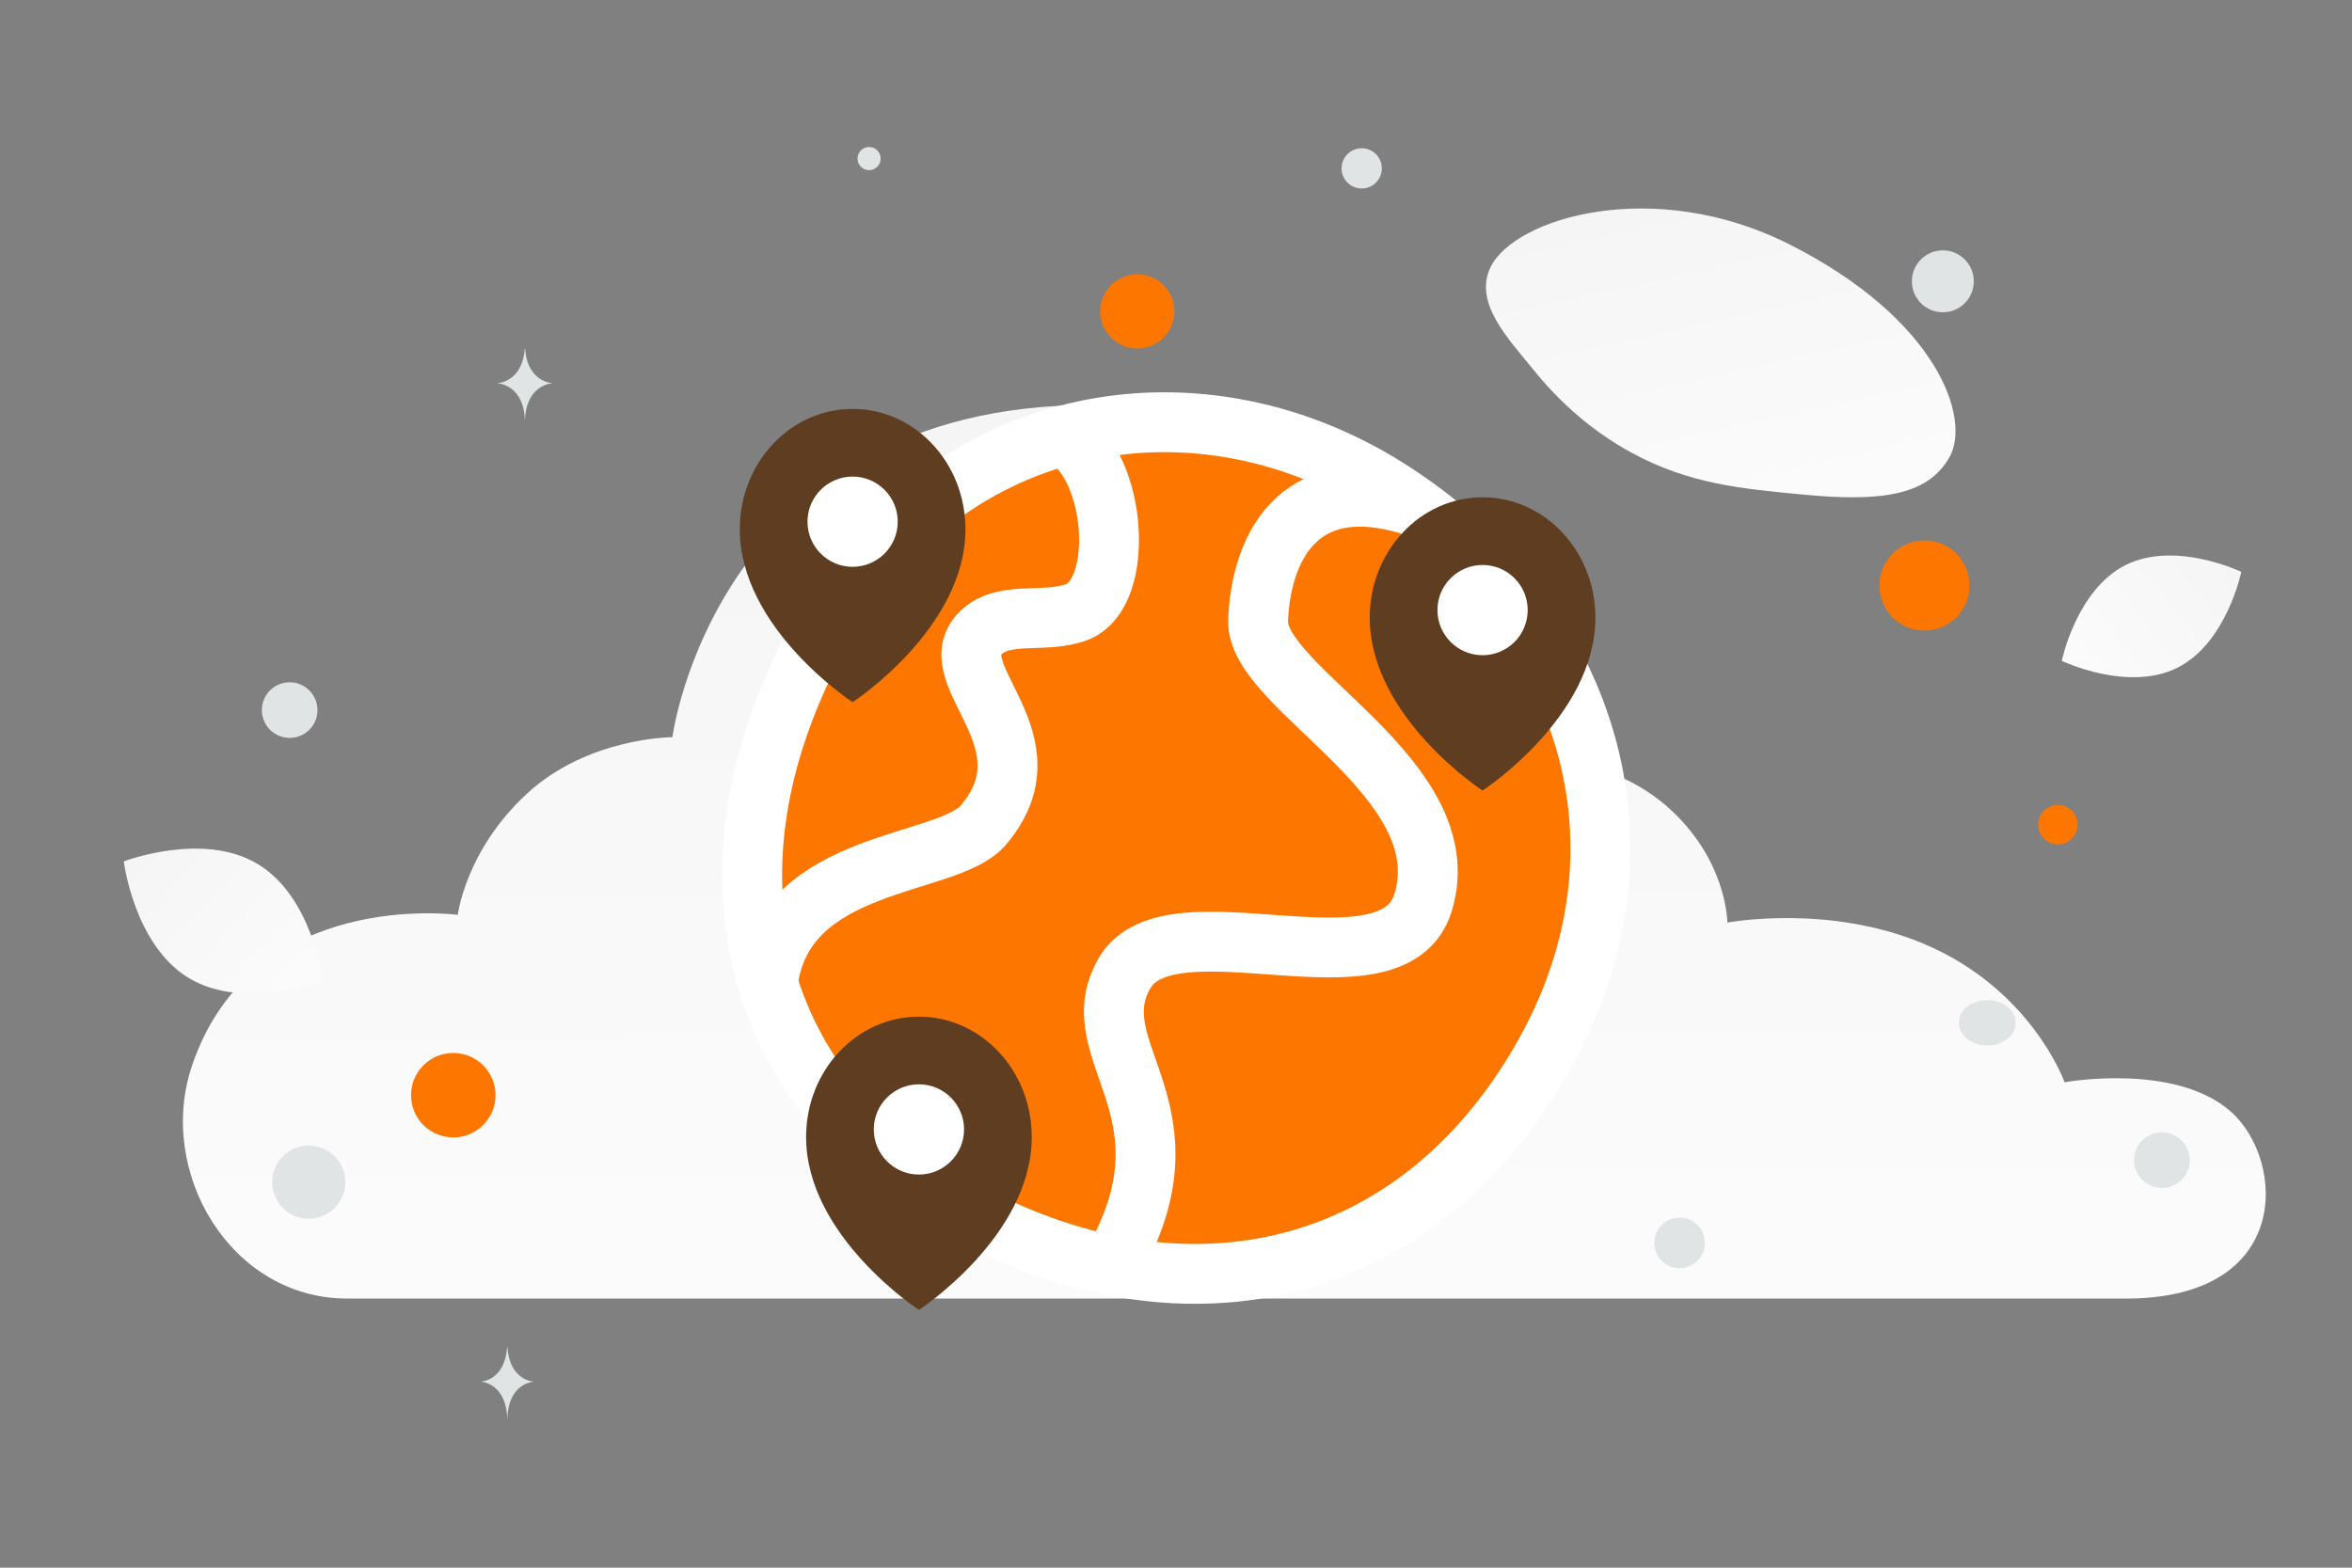<svg width="900" height="600" viewBox="0 0 900 600" fill="none" xmlns="http://www.w3.org/2000/svg"><rect x="0" y="0" width="900" height="600" fill="#808080" stroke="none"/><path fill="transparent" d="M0 0h900v600H0z"/><path fill-rule="evenodd" clip-rule="evenodd" d="M132.875 497h680.692c63.896 0 60.964-53.046 40.093-71.53-21.392-18.944-63.659-11.26-63.659-11.26s-12.585-35.68-54.005-53.051c-36.638-15.365-75.02-8.054-75.02-8.054s0-24.487-23.459-44.767c-23.46-20.282-54.739-18.31-54.739-18.31S561.276 155 417.588 155c-143.687 0-160.303 127.14-160.303 127.14s-32.257 0-55.718 21.686c-23.459 21.683-26.391 46.32-26.391 46.32s-78.455-10.658-101.658 57.582C59.69 448.399 88.1 497 132.875 497z" fill="url(#a)"/><path d="M312.063 245.54c-46.477 87.323-25.698 174.111 58.709 218.906 84.407 44.794 171.206 24.054 218.932-58.61 47.727-82.664 16.382-171.616-58.708-218.906-75.09-47.289-172.455-28.713-218.933 58.61z" fill="#FD7600" stroke="#fff" stroke-width="22.907" stroke-linecap="round" stroke-linejoin="round"/><path d="M540.358 193.51c-44.83-13.981-57.997 18.095-58.941 44.001-.944 25.906 77.746 60.323 63.113 107.956-11.605 37.776-96.739-3.29-114.247 27.035-17.508 30.325 29.488 52.218-4.873 111.734" stroke="#fff" stroke-width="22.907" stroke-linejoin="round"/><path d="M407.501 167.063c19.838 11.454 23.243 60.038 4.531 67.19-12.475 4.768-28.848-1.165-37.514 8.794-13.866 15.935 29.007 40.687 1.712 72.809-13.647 16.061-75.569 12.42-82.286 59.414" stroke="#fff" stroke-width="22.907"/><path fill-rule="evenodd" clip-rule="evenodd" d="M369.426 202.539c0-25.428-19.328-46.042-43.172-46.042-23.843 0-43.171 20.614-43.171 46.042 0 38.046 43.171 66.205 43.171 66.205s43.172-28.159 43.172-66.205z" fill="#5F3D20"/><path d="M326.255 182.401c-9.538 0-17.269 7.731-17.269 17.268s7.731 17.269 17.269 17.269c9.537 0 17.268-7.732 17.268-17.269 0-9.537-7.731-17.268-17.268-17.268z" fill="#fff"/><path fill-rule="evenodd" clip-rule="evenodd" d="M610.483 236.371c0-25.428-19.329-46.041-43.172-46.041-23.843 0-43.172 20.613-43.172 46.041 0 38.047 43.172 66.205 43.172 66.205s43.172-28.158 43.172-66.205z" fill="#5F3D20"/><path d="M567.311 216.233c-9.537 0-17.269 7.731-17.269 17.269 0 9.537 7.732 17.268 17.269 17.268 9.537 0 17.269-7.731 17.269-17.268 0-9.538-7.732-17.269-17.269-17.269z" fill="#fff"/><path fill-rule="evenodd" clip-rule="evenodd" d="M394.801 435.137c0-25.428-19.329-46.041-43.172-46.041-23.843 0-43.172 20.613-43.172 46.041 0 38.047 43.172 66.205 43.172 66.205s43.172-28.158 43.172-66.205z" fill="#5F3D20"/><path d="M351.629 414.999c-9.537 0-17.269 7.731-17.269 17.269 0 9.537 7.732 17.268 17.269 17.268 9.537 0 17.268-7.731 17.268-17.268 0-9.538-7.731-17.269-17.268-17.269z" fill="#fff"/><path d="M746.004 174.911c-8.468 15.113-27.015 17.189-56.727 14.317-22.345-2.164-42.723-3.838-65.07-16.022-15.642-8.522-28.023-20.052-37.06-31.25-9.793-12.132-23.461-25.977-16.761-39.732 9.209-18.896 62.46-34.81 114.168-8.785 56.802 28.596 69.734 66.701 61.45 81.472z" fill="url(#b)"/><path d="M833.08 255.612c-18.962 9.406-44.13-2.688-44.13-2.688s5.594-27.34 24.566-36.734c18.962-9.406 44.12 2.676 44.12 2.676s-5.594 27.34-24.556 36.746z" fill="url(#c)"/><path d="M72.346 374.39c21.037 12.608 51.218.953 51.218.953s-3.946-32.093-24.996-44.687c-21.037-12.608-51.205-.967-51.205-.967s3.946 32.093 24.983 44.701z" fill="url(#d)"/><circle cx="736.395" cy="224.093" r="17.237" transform="rotate(180 736.395 224.093)" fill="#FD7600"/><circle cx="435.19" cy="119.19" r="14.19" transform="rotate(180 435.19 119.19)" fill="#FD7600"/><circle r="16.16" transform="matrix(-1 0 0 1 173.449 419.164)" fill="#FD7600"/><circle r="7.541" transform="matrix(-1 0 0 1 787.441 315.635)" fill="#FD7600"/><circle r="9.696" transform="matrix(-1 0 0 1 642.696 475.696)" fill="#E1E4E5"/><circle r="14.005" transform="matrix(-1 0 0 1 118.145 452.442)" fill="#E1E4E5"/><circle r="10.659" transform="matrix(-1 0 0 1 827.258 444.034)" fill="#E1E4E5"/><circle r="11.851" transform="matrix(-1 0 0 1 743.432 107.671)" fill="#E1E4E5"/><circle r="10.642" transform="scale(1 -1) rotate(-75 -121.669 -208.115)" fill="#E1E4E5"/><circle r="4.429" transform="matrix(-1 0 0 1 332.556 60.695)" fill="#E1E4E5"/><ellipse rx="10.89" ry="8.712" transform="matrix(-1 0 0 1 760.419 391.468)" fill="#E1E4E5"/><circle r="7.704" transform="scale(1 -1) rotate(-75 218.54 -371.744)" fill="#E1E4E5"/><path d="M200.786 133.459h.155c.919 13.016 10.599 13.216 10.599 13.216s-10.675.209-10.675 15.248c0-15.039-10.674-15.248-10.674-15.248s9.676-.2 10.595-13.216zm-6.75 382.171h.149c.882 12.978 10.175 13.177 10.175 13.177s-10.248.208-10.248 15.203c0-14.995-10.248-15.203-10.248-15.203s9.29-.199 10.172-13.177z" fill="#E1E4E5"/><defs><linearGradient id="a" x1="485.494" y1="688.745" x2="480.968" y2="-217.138" gradientUnits="userSpaceOnUse"><stop stop-color="#fff"/><stop offset="1" stop-color="#EEE"/></linearGradient><linearGradient id="b" x1="688.957" y1="272.858" x2="613.478" y2="-66.311" gradientUnits="userSpaceOnUse"><stop stop-color="#fff"/><stop offset="1" stop-color="#EEE"/></linearGradient><linearGradient id="c" x1="760.263" y1="284.953" x2="916.664" y2="161.239" gradientUnits="userSpaceOnUse"><stop stop-color="#fff"/><stop offset="1" stop-color="#EEE"/></linearGradient><linearGradient id="d" x1="153.753" y1="414.975" x2="-15.517" y2="257.701" gradientUnits="userSpaceOnUse"><stop stop-color="#fff"/><stop offset="1" stop-color="#EEE"/></linearGradient></defs></svg>